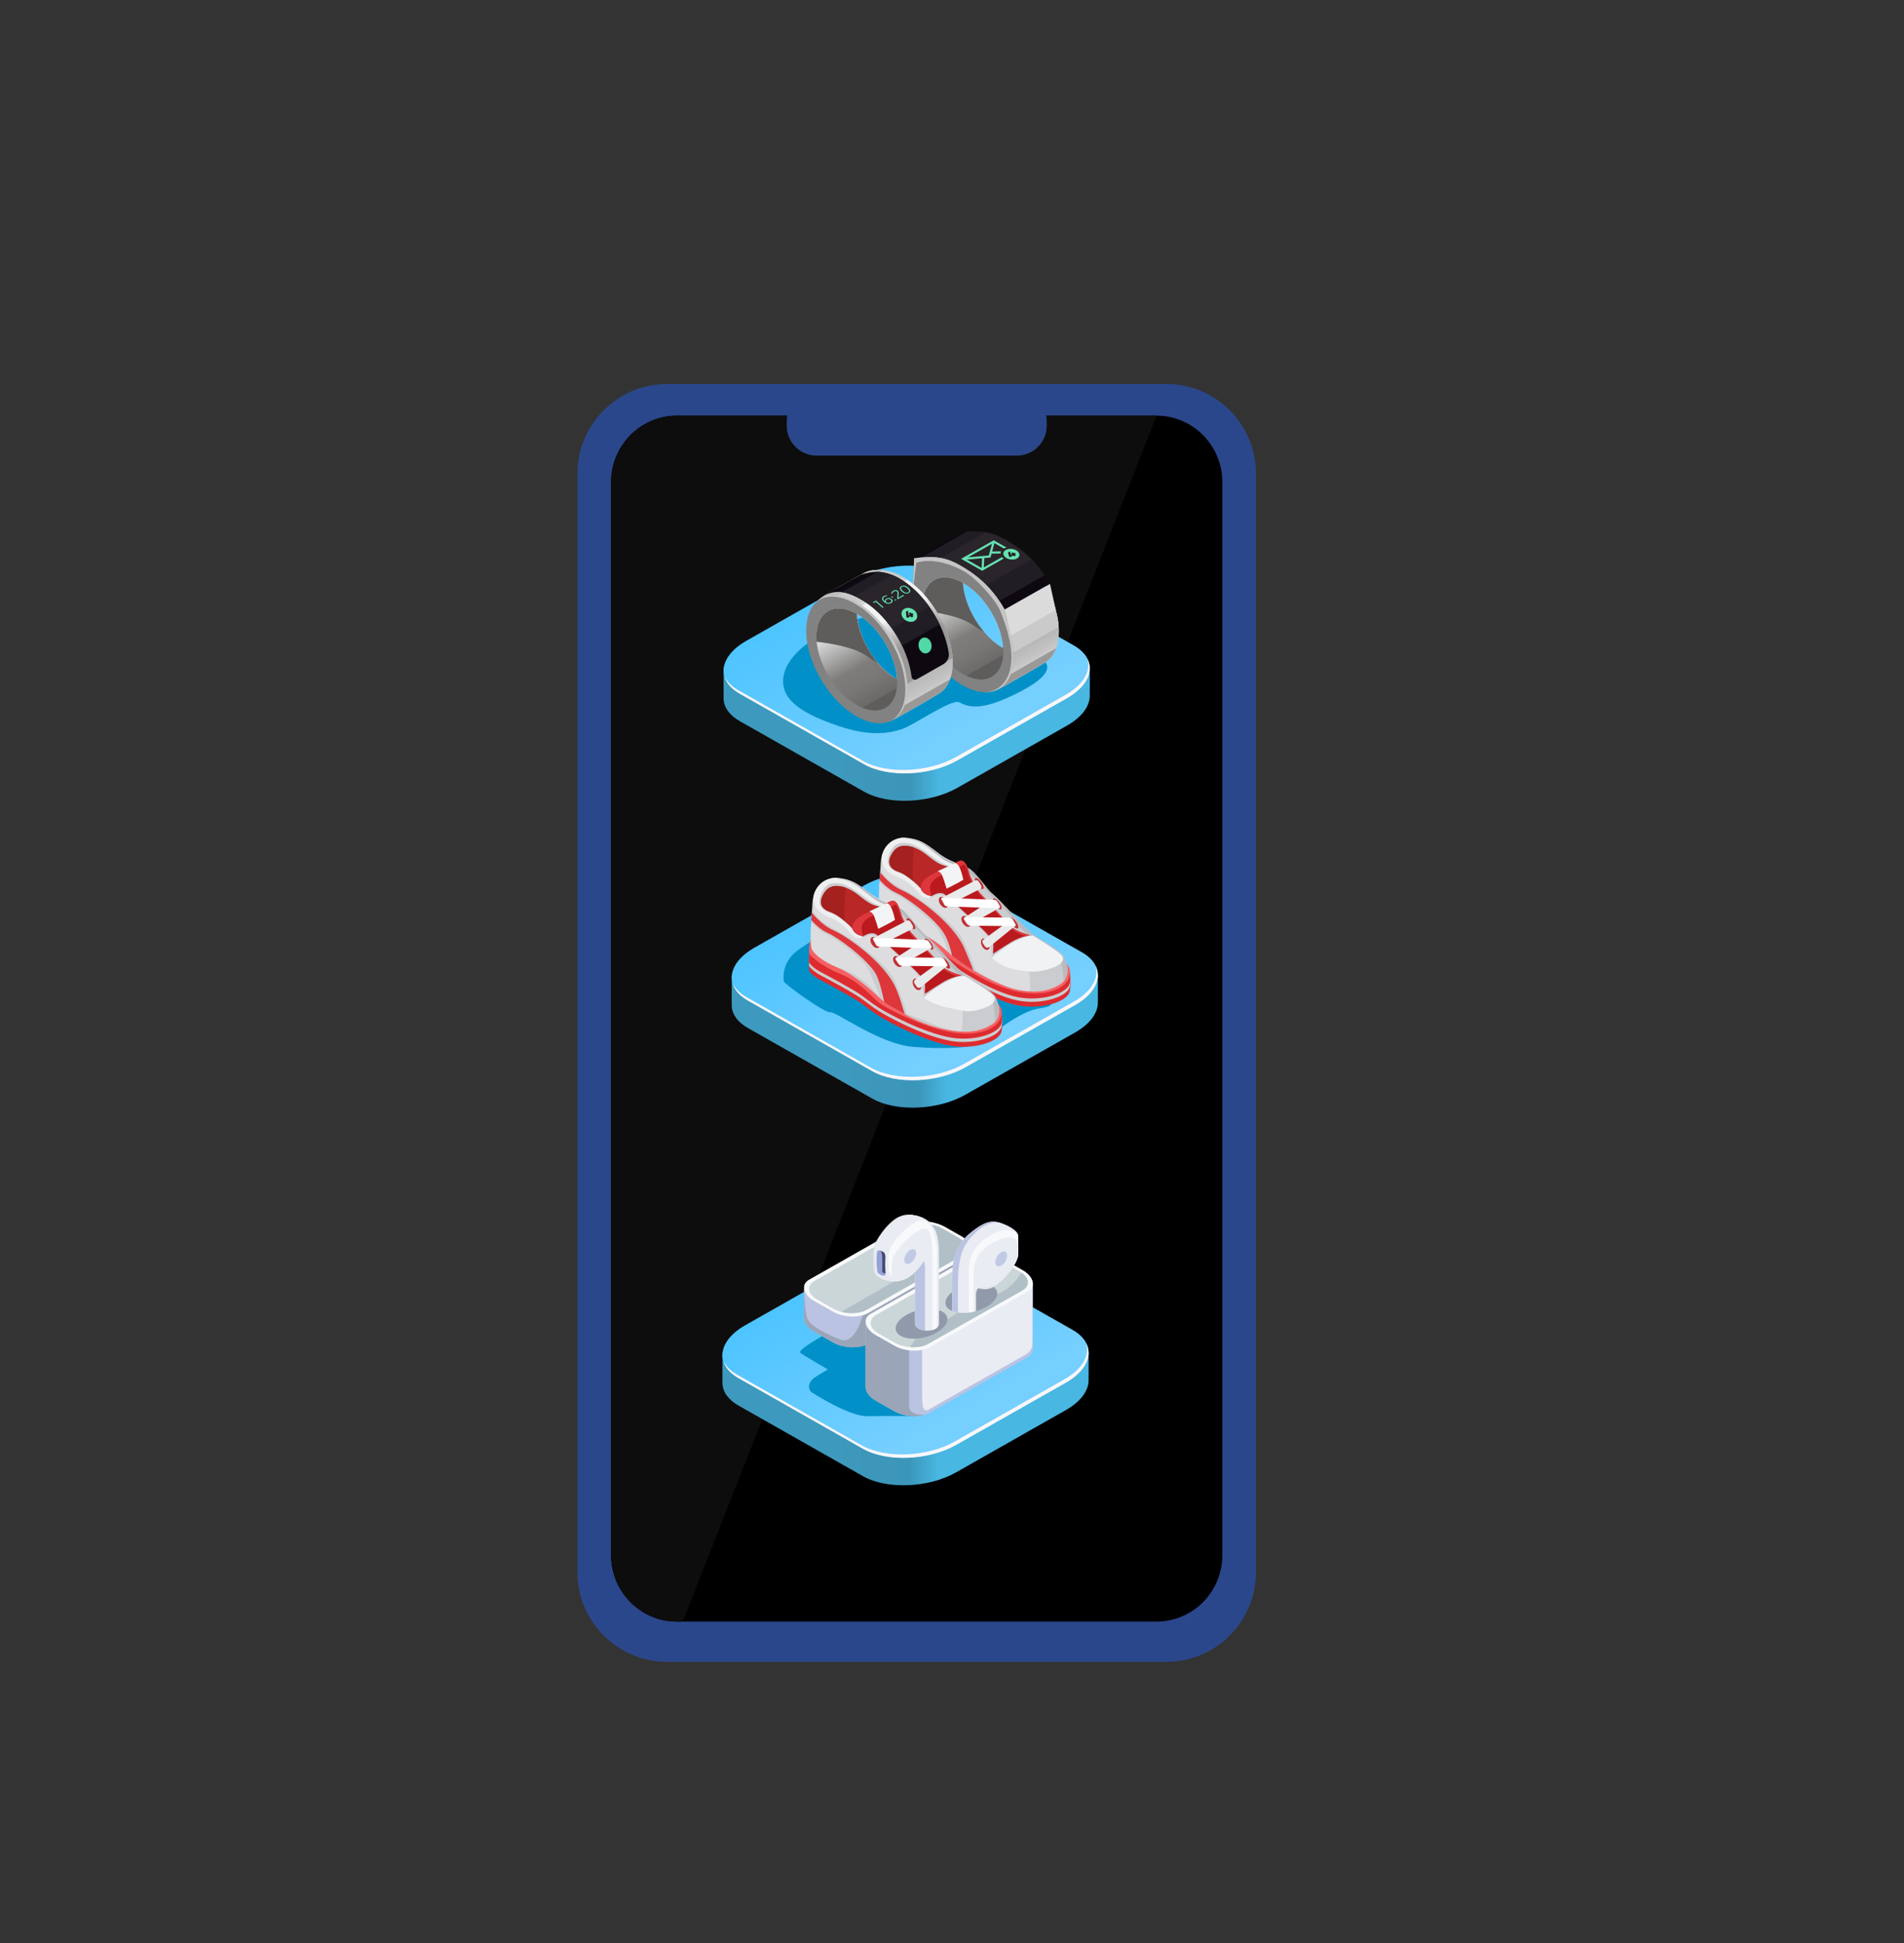<svg width="1642" height="1675" viewBox="0 0 1642 1675" fill="none" xmlns="http://www.w3.org/2000/svg">
<rect x="0" y="0" width="1642" height="1675" fill="#333333" stroke="none"/>
<path d="M1006.05 1432.47H575.076C532.684 1432.47 498 1397.78 498 1355.39V408.077C498 365.685 532.685 331 575.076 331H1006.05C1048.45 331 1083.13 365.685 1083.13 408.077V1355.39C1083.13 1397.78 1048.45 1432.47 1006.05 1432.47Z" fill="#2B478B"/>
<path d="M1054.13 415.373V1340.73C1054.13 1372.12 1028.63 1397.8 997.476 1397.8H583.651C552.498 1397.8 527.006 1372.12 527.006 1340.73V415.373C527.006 383.98 552.498 358.302 583.651 358.302H997.476C1028.63 358.301 1054.13 383.979 1054.13 415.373Z" fill="black"/>
<path d="M997.476 358.301L588.771 1397.8H583.651C552.498 1397.8 527.006 1372.12 527.006 1340.73V415.373C527.006 383.98 552.498 358.302 583.651 358.302L997.476 358.301Z" fill="#0D0D0D"/>
<path d="M877.047 392.714H704.09C690.002 392.714 678.475 381.187 678.475 367.098V363.071C678.475 348.982 690.002 337.455 704.09 337.455H877.047C891.135 337.455 902.662 348.982 902.662 363.071V367.098C902.663 381.186 891.135 392.714 877.047 392.714Z" fill="#2B478B"/>
<path d="M744.15 1272.4L636.935 1211.6C627.915 1206.49 623.338 1199.7 623.033 1192.55C623.008 1191.95 622.982 1167.71 623.017 1167.11C623.509 1158.45 630.189 1173.09 642.709 1165.99L737.238 1112.37C761.044 1098.87 797.052 1097.41 817.665 1109.1L924.88 1169.9C933.434 1174.76 938.09 1160.37 938.798 1167.11C938.9 1168.07 938.824 1189.78 938.77 1190.75C938.277 1199.4 931.626 1208.42 919.109 1215.51L824.58 1269.13C800.775 1282.63 764.766 1284.1 744.15 1272.4Z" fill="url(#paint0_linear_1556_1504)"/>
<path d="M744.149 1248.76L636.935 1187.95C616.321 1176.26 618.907 1155.84 642.709 1142.34L737.238 1088.73C761.043 1075.23 797.052 1073.76 817.665 1085.45L924.88 1146.26C945.493 1157.95 942.908 1178.37 919.105 1191.87L824.576 1245.48C800.774 1258.99 764.766 1260.45 744.149 1248.76Z" fill="url(#paint1_linear_1556_1504)"/>
<path d="M936.848 1158.06C939.919 1168.41 933.484 1180.14 917.962 1188.95L823.433 1242.56C799.631 1256.06 763.619 1257.52 743.006 1245.83L635.791 1185.02C629.906 1181.69 625.977 1177.62 623.827 1173.23C625.466 1178.75 629.763 1183.88 636.938 1187.95L744.153 1248.76C764.766 1260.45 800.774 1258.98 824.58 1245.48L919.109 1191.87C936.114 1182.23 942.225 1169.06 936.848 1158.06Z" fill="#FFF7F8"/>
<path d="M790.09 1220.72C790.09 1220.72 764.401 1220.39 748.253 1220.75C732.106 1221.11 701.052 1200.68 699.81 1200.11C698.568 1199.55 694.014 1192.48 703.952 1186.45C713.89 1180.43 713.89 1180.43 713.89 1180.43C713.89 1180.43 694.843 1169.45 690.288 1166.2C685.733 1162.94 728.793 1141.08 728.793 1141.08L796.026 1131.45L790.09 1220.72Z" fill="#0191C8"/>
<path d="M838.498 1076.56V1102.64H838.473C838.581 1105.52 836.907 1108.27 833.331 1110.29L748.521 1158.39C740.847 1162.74 727.339 1162.19 718.474 1157.17L702.098 1147.88C696.889 1144.92 693.662 1140.62 693.433 1136.69L693.408 1136.68V1111.1L693.541 1111.07L757.049 1095.95L782.544 1081.49C788.356 1078.19 798.799 1078.44 807.369 1080.95C809.135 1081.48 810.824 1082.08 812.378 1082.78L838.498 1076.56Z" fill="#BAC3E2"/>
<path d="M838.498 1076.56V1102.64H838.473C838.581 1105.52 836.907 1108.27 833.331 1110.29L748.521 1158.39C740.847 1162.74 727.339 1162.19 718.474 1157.17L702.098 1147.88C696.889 1144.92 693.662 1140.62 693.433 1136.69L693.408 1136.68V1111.1L693.541 1111.07C693.783 1119.92 694.465 1133.11 696.406 1137.07C699.404 1143.22 712.173 1149.87 724.893 1154.69C737.614 1159.51 743.941 1133.77 743.941 1133.77C743.941 1133.77 782.649 1101.44 807.366 1080.95C809.131 1081.48 810.821 1082.08 812.374 1082.78L838.498 1076.56Z" fill="#9BA5B8"/>
<path d="M748.517 1131.92L833.327 1083.82C840.994 1079.47 837.843 1070.56 828.988 1065.54L814.794 1057.49C805.939 1052.47 790.21 1050.66 782.543 1055.01L697.733 1103.11C690.066 1107.46 693.248 1116.39 702.103 1121.41L718.48 1130.7C727.332 1135.71 740.849 1136.26 748.517 1131.92Z" fill="#F8F9FB"/>
<path d="M828.401 1083.04L747.142 1129.13C741.653 1132.23 733.03 1132.72 725.49 1130.76C722.933 1130.1 720.497 1129.16 718.353 1127.95L704.75 1120.24C696.272 1115.42 695.335 1108.09 702.688 1103.92L783.947 1057.83C788.473 1055.27 795.115 1054.48 801.527 1055.37C805.545 1055.94 809.468 1057.15 812.733 1059L826.337 1066.71C834.817 1071.52 835.754 1078.87 828.401 1083.04Z" fill="#CBD6D9"/>
<path d="M828.401 1083.04L747.142 1129.13C741.654 1132.23 733.03 1132.72 725.49 1130.76C744.157 1120.07 780.562 1099.16 791.059 1092.55C803.001 1085.03 802.147 1062.59 801.531 1055.37C805.549 1055.94 809.471 1057.15 812.736 1059L826.34 1066.71C834.817 1071.52 835.754 1078.87 828.401 1083.04Z" fill="#B1BFC7"/>
<path d="M890.771 1106.41V1162.5L890.758 1162.52C890.866 1165.38 889.193 1168.14 885.604 1170.17L801.613 1217.81C800.609 1218.37 799.51 1218.86 798.319 1219.27C798.319 1219.27 798.294 1219.27 798.252 1219.28C790.42 1221.94 779.253 1220.94 771.566 1216.58L755.19 1207.3C749.981 1204.34 746.754 1200.03 746.541 1196.09H746.5V1140.49L760.586 1137.16L890.771 1106.41Z" fill="#BAC3E2"/>
<path d="M798.249 1219.28C790.417 1221.94 779.249 1220.94 771.563 1216.59L755.187 1207.3C749.978 1204.34 746.751 1200.03 746.538 1196.1H746.497V1140.49L760.583 1137.17L784.001 1157.56C784.001 1157.56 784.001 1206.08 784.001 1212.12C784.001 1220.75 797.296 1219.51 798.249 1219.28Z" fill="#9BA5B8"/>
<path d="M890.358 1157.89V1107.15L795.194 1140.01V1205.66L795.232 1205.67C795.454 1209.6 795.438 1218.58 801.197 1214.85L885.197 1167.22C890.774 1163.89 890.358 1157.89 890.358 1157.89Z" fill="#E9ECF3"/>
<path d="M801.609 1161.31L886.419 1113.21C894.086 1108.86 890.936 1099.96 882.081 1094.94L867.886 1086.89C859.031 1081.87 843.303 1080.06 835.632 1084.4L750.822 1132.51C743.155 1136.85 746.337 1145.78 755.193 1150.81L771.569 1160.1C780.421 1165.12 793.942 1165.66 801.609 1161.31Z" fill="#F8F9FB"/>
<path d="M881.49 1112.44L800.237 1158.52C796.146 1160.84 790.356 1161.69 784.566 1161.19C779.894 1160.79 775.244 1159.49 771.461 1157.35L757.848 1149.64C749.364 1144.83 748.424 1137.49 755.79 1133.32L837.042 1087.22C844.383 1083.05 857.338 1083.6 865.822 1088.39L879.435 1096.12C879.892 1096.37 880.324 1096.65 880.731 1096.92C887.991 1101.69 888.449 1108.5 881.49 1112.44Z" fill="#CBD6D9"/>
<path d="M881.49 1112.44L800.237 1158.52C796.146 1160.84 790.356 1161.69 784.566 1161.19C788.022 1157.07 790.077 1153.06 790.077 1153.06C790.077 1153.06 782.076 1149.26 808.085 1140.58C834.095 1131.9 833.206 1118.08 852.126 1116.93C871.05 1115.78 880.724 1096.92 880.724 1096.92C887.992 1101.69 888.449 1108.5 881.49 1112.44Z" fill="#B1BFC7"/>
<path d="M816.836 1135.5C818.503 1141.88 809.95 1149.55 797.728 1152.63C785.506 1155.71 774.25 1153.05 772.582 1146.67C770.915 1140.29 779.468 1132.63 791.69 1129.54C803.909 1126.46 815.168 1129.13 816.836 1135.5Z" fill="#909AAB"/>
<path d="M841.689 1130.2C841.359 1130.3 841.028 1130.4 840.698 1130.48C835.441 1131.8 830.36 1132.08 826.17 1131.45C824.29 1131.15 822.565 1130.7 821.091 1130.05C818.169 1128.83 816.165 1126.93 815.53 1124.52C814.615 1121 816.851 1117.06 821.091 1113.74C822.54 1112.59 824.242 1111.52 826.145 1110.57C828.66 1109.27 831.528 1108.2 834.654 1107.4C843.061 1105.28 851.011 1105.87 855.709 1108.52C857.817 1109.74 859.291 1111.37 859.796 1113.36C861.397 1119.55 853.371 1126.98 841.689 1130.2Z" fill="#909AAB"/>
<path d="M808.086 1071.66C808.086 1085.03 787.069 1092.09 775.2 1098.82C769.632 1101.98 781.019 1105.2 769.67 1104.47C762.727 1104.02 760.205 1102.41 758.017 1101.13C755.832 1099.86 754.187 1098.27 753.713 1096.06C753.497 1095.05 752.436 1087.03 753.624 1075.37C754.136 1070.37 765.138 1053.51 775.2 1048.92C792.088 1041.22 808.086 1058.28 808.086 1071.66Z" fill="#E4E5E9"/>
<path d="M803.944 1063.96C803.944 1071.15 801.177 1079.6 796.756 1086.94C794.571 1090.56 791.982 1093.93 789.136 1096.7C787.027 1098.77 784.795 1100.49 782.457 1101.81C771.56 1108 756.625 1102.98 755.329 1096.95C755.202 1096.32 754.745 1091.48 754.643 1086.47C754.542 1082.38 754.491 1075.07 754.618 1074.64C756.676 1067.63 765.769 1056 775.142 1050.19C786.977 1042.8 803.944 1050.56 803.944 1063.96Z" fill="#E9ECF3"/>
<path d="M763.613 1098.15C763.591 1098.66 763.375 1099.16 762.953 1099.45C762.607 1099.68 762.184 1099.75 761.501 1099.57C759.024 1098.94 757.61 1097.9 757.045 1096.97C756.693 1096.39 756.537 1095.21 756.537 1095.21C755.819 1091.33 755.657 1082.34 756.48 1078.88C756.635 1078.21 757.239 1077.76 757.938 1077.78C758.319 1077.8 758.795 1077.87 759.338 1078.07C759.472 1078.12 759.605 1078.17 759.738 1078.23C762.07 1079.26 762.146 1079.45 762.772 1080.34C763.883 1081.92 763.397 1085.33 763.397 1085.33C763.159 1093.03 763.553 1095.95 763.607 1097.54C763.623 1097.76 763.623 1097.96 763.613 1098.15Z" fill="#95A2D7"/>
<path d="M809.735 1081.75C809.735 1110.14 809.735 1141.21 809.735 1141.21C809.735 1142.33 809.175 1143.43 808.083 1144.4C807.702 1144.75 807.244 1145.05 806.736 1145.35C805.898 1145.82 804.958 1146.19 803.941 1146.47C802.01 1146.99 799.803 1147.17 797.719 1146.94C795.686 1146.74 793.758 1146.22 792.183 1145.32C790.074 1144.12 789.086 1142.55 789.159 1140.98H789.134V1091.73C789.134 1091.73 789.49 1087.71 786.44 1086.39C785.678 1086.04 784.713 1085.87 783.468 1085.97C777.881 1086.44 785.145 1047.34 785.145 1047.34C794.746 1047.34 801.553 1052.58 803.56 1055.7C806.663 1060.54 809.735 1063.09 809.735 1081.75Z" fill="#E9ECF3"/>
<path d="M808.086 1075.79V1144.4C807.705 1144.75 807.248 1145.05 806.74 1145.35C805.901 1145.82 804.961 1146.2 803.945 1146.47C803.97 1131.05 803.995 1095.85 803.945 1081.38C803.894 1062.62 800.136 1059.6 800.136 1059.6C800.136 1059.6 797.799 1056.5 801.534 1055.38C806.054 1059.4 808.086 1075.79 808.086 1075.79Z" fill="#F8F9FB"/>
<path d="M797.723 1146.94C795.69 1146.74 793.762 1146.22 792.187 1145.32C790.078 1144.12 789.09 1142.55 789.163 1140.98H789.138V1096.7C791.984 1093.93 794.572 1090.56 796.757 1086.94C797.393 1088.51 797.774 1090.66 797.723 1093.5C797.545 1106.2 797.672 1129.31 797.723 1146.94Z" fill="#BAC3E2"/>
<path d="M769.182 1088.59C769.595 1079.65 782.369 1066.74 790.735 1061.55C796.64 1057.89 800.918 1058.73 803.551 1062.17C802.169 1053.61 796.957 1048.78 787.985 1054.34C779.615 1059.52 766.844 1072.44 766.431 1081.38C766.069 1089.2 765.399 1097.06 769.039 1100.76C768.686 1097.14 768.985 1092.85 769.182 1088.59Z" fill="#F8F9FB"/>
<path d="M763.613 1097.53C761.311 1097.4 760.869 1096.34 760.869 1096.34C760.869 1096.34 760.882 1089.94 760.869 1083.89C760.863 1080.75 760.088 1079.01 759.341 1078.07C759.475 1078.12 759.608 1078.17 759.742 1078.23C762.073 1079.26 762.149 1079.45 762.775 1080.33C763.886 1081.92 763.4 1085.33 763.4 1085.33C763.165 1093.02 763.559 1095.94 763.613 1097.53Z" fill="#48466D"/>
<path d="M869.859 1077.83C868.563 1085.35 859.25 1098.79 848.369 1104.96C840.422 1109.47 832.961 1105.23 828.899 1097.92C827.568 1095.53 826.612 1092.82 826.11 1089.98C825.85 1088.52 825.716 1087.03 825.716 1085.54C825.716 1075.28 832.066 1066.41 840.371 1060.09C842.899 1058.16 845.602 1056.48 848.366 1055.06C849.843 1054.3 851.393 1053.79 852.955 1053.5C852.962 1053.5 852.968 1053.49 852.984 1053.49C853.644 1053.37 854.308 1053.28 854.969 1053.22C855.293 1053.2 855.582 1053.19 855.801 1053.17C856.462 1053.15 857.126 1053.16 857.773 1053.19C860.089 1053.34 862.287 1053.87 864.151 1054.65C866.292 1055.54 867.994 1056.75 868.973 1058.1C869.077 1058.24 869.176 1058.39 869.268 1058.54C869.662 1059.21 869.865 1059.89 869.859 1060.57C869.846 1061.69 870.078 1076.57 869.859 1077.83Z" fill="#E4E5E9"/>
<path d="M878.107 1081.21C878.107 1081.34 878.101 1081.45 878.095 1081.57C878.088 1081.94 878.066 1082.2 878.044 1082.33C877.987 1082.67 877.91 1083.03 877.806 1083.4C875.89 1091.07 866.937 1103.58 856.554 1109.46C852.669 1111.67 848.073 1111.77 843.636 1110.46C837.722 1108.69 832.107 1104.39 828.889 1099.13C827.152 1096.28 826.11 1093.14 826.11 1089.98C826.11 1078.88 836.957 1062.61 848.162 1055.8C848.169 1055.79 848.178 1055.78 848.185 1055.78C849.782 1054.81 851.38 1054.04 852.958 1053.5C852.965 1053.5 852.971 1053.49 852.987 1053.49C853.467 1053.33 854.289 1053.27 854.972 1053.23C855.296 1053.2 855.585 1053.19 855.804 1053.18C856.417 1053.14 857.078 1053.15 857.777 1053.2C859.698 1053.36 861.909 1053.89 864.154 1054.65C869.284 1056.39 874.566 1059.41 876.859 1062.29C877.625 1063.24 878.063 1064.19 878.047 1065.07V1065.27C878.047 1065.28 878.047 1065.28 878.047 1065.29C878.044 1067.15 878.199 1077.64 878.107 1081.21Z" fill="#E4E5E9"/>
<path d="M878.112 1081.2C878.112 1081.33 878.112 1081.45 878.086 1081.58C878.086 1081.83 878.061 1082.08 878.061 1082.33C878.01 1082.63 877.934 1083 877.807 1083.4C875.037 1092.68 865.512 1102.11 861.704 1105.21C860.027 1106.58 857.994 1107.78 855.71 1108.52C853.322 1109.35 850.657 1109.7 847.837 1109.35C846.592 1109.2 844.737 1109.72 844.054 1110.17C843.901 1110.25 843.749 1110.35 843.647 1110.45C841.615 1112.19 841.691 1115.91 841.691 1115.91V1130.21C841.36 1130.31 841.03 1130.41 840.7 1130.48C840.344 1130.58 839.988 1130.65 839.658 1130.7C838.26 1131.05 836.863 1131.28 835.519 1131.45C832.143 1131.88 828.967 1131.88 826.172 1131.45C824.292 1131.15 822.567 1130.7 821.093 1130.06V1104.58C821.093 1085.92 824.092 1078.71 827.214 1073.87C827.239 1073.82 827.29 1073.77 827.315 1073.72C828.815 1071.3 832.165 1065.83 840.369 1060.1C840.649 1059.9 840.928 1059.67 841.208 1059.5C841.691 1059.15 842.148 1058.8 842.631 1058.5C842.86 1058.35 843.114 1058.17 843.342 1058.02C843.596 1057.82 843.851 1057.68 844.079 1057.55C845.096 1056.95 846.188 1056.35 847.484 1055.8C847.535 1055.78 847.84 1055.68 847.84 1055.68C848.754 1055.28 849.618 1054.83 850.609 1054.48C851.041 1054.33 851.702 1054.11 852.21 1053.96C852.388 1053.91 852.566 1053.83 852.769 1053.81C853.963 1053.53 855.31 1053.41 857.416 1053.53C857.95 1053.58 858.432 1053.58 858.89 1053.61C860.287 1053.66 861.507 1053.78 863.664 1054.78C863.689 1054.78 863.714 1054.78 863.714 1054.8C863.994 1054.93 864.273 1055.08 864.578 1055.23C864.934 1055.4 865.874 1055.7 866.763 1055.95C866.763 1055.98 866.763 1055.98 866.789 1055.98C867.475 1056.18 868.11 1056.38 868.364 1056.53C868.923 1056.83 869.431 1057.1 869.914 1057.38C869.94 1057.4 869.94 1057.4 869.965 1057.4C869.965 1057.43 869.99 1057.43 869.99 1057.43C872.023 1058.57 873.268 1059.35 873.268 1059.35C873.751 1059.85 875.58 1061.22 876.038 1061.67C876.724 1062.34 877.74 1063.89 878.071 1065.26C878.071 1065.29 878.071 1065.29 878.071 1065.29C878.172 1065.79 878.223 1066.44 878.147 1067.26C877.985 1069.23 878.341 1076.51 878.112 1081.2Z" fill="#E9ECF3"/>
<path d="M839.658 1086.94V1130.7C838.261 1131.05 836.863 1131.28 835.52 1131.45V1092.63L839.658 1086.94Z" fill="#F8F9FB"/>
<path d="M878.13 1079.99C878.028 1080.56 877.244 1070.45 876.437 1069.2C873.836 1065.2 866.886 1065.88 859.47 1069.7C850.173 1074.49 838.644 1080.33 838.491 1104.08C836.586 1101.96 835.417 1099.07 835.417 1095.47C835.417 1077.01 847.229 1068.25 857.793 1062.81C866.175 1058.5 877.536 1060.47 877.485 1064.84C877.457 1065.79 878.308 1078.89 878.13 1079.99Z" fill="#F8F9FB"/>
<path d="M876.84 1062.29C875.646 1061.42 874.426 1059.57 869.983 1057.42C869.983 1057.42 869.957 1057.42 869.957 1057.4C869.932 1057.4 869.932 1057.4 869.907 1057.37C868.865 1056.88 867.823 1056.4 866.781 1055.98C866.756 1055.98 866.756 1055.98 866.756 1055.95C865.74 1055.53 864.723 1055.15 863.707 1054.8C863.707 1054.78 863.681 1054.78 863.656 1054.78C862.03 1054.23 861.668 1054.05 860.118 1053.82C857.983 1053.5 856.43 1053.91 854.502 1054.41C854.299 1054.44 854.121 1054.51 853.943 1054.56C853.511 1054.69 853.105 1054.84 852.673 1055.01C848.407 1056.81 844.034 1059.62 840.73 1063.04C832.704 1071.33 826.193 1078.31 826.193 1106.18C826.193 1107.15 826.168 1108.65 826.142 1110.57V1112.56C826.117 1117.9 826.117 1120.1 826.117 1120.85C826.117 1120.85 826.142 1124.41 826.168 1131.45C824.287 1131.15 822.563 1130.7 821.089 1130.05V1104.58C821.089 1085.92 824.087 1078.71 827.209 1073.87C827.235 1073.82 827.286 1073.77 827.311 1073.72C828.81 1071.3 832.161 1065.83 840.365 1060.1C840.645 1059.9 840.924 1059.67 841.204 1059.5C841.686 1059.15 842.144 1058.8 842.626 1058.5C842.855 1058.35 843.109 1058.17 843.338 1058.02C843.592 1057.82 843.846 1057.67 844.075 1057.55C845.472 1056.63 846.921 1055.8 848.366 1055.05C849.84 1054.3 851.39 1053.78 852.962 1053.51C852.962 1053.51 852.962 1053.48 852.987 1053.48C853.47 1053.33 854.283 1053.26 854.969 1053.23C855.299 1053.21 855.579 1053.18 855.808 1053.18C856.417 1053.13 857.078 1053.16 857.764 1053.18C860.076 1053.33 862.284 1053.86 864.139 1054.65C869.271 1056.4 874.553 1059.4 876.84 1062.29Z" fill="#BAC3E2"/>
<path d="M790.09 1080.22C790.09 1083.4 787.807 1087.27 784.986 1088.87C782.169 1090.47 779.882 1089.19 779.882 1086.01C779.882 1082.84 782.169 1078.96 784.986 1077.37C787.804 1075.77 790.09 1077.05 790.09 1080.22Z" fill="#C0CAE5"/>
<path d="M868.611 1082.25C868.611 1085.43 866.324 1089.31 863.506 1090.9C860.686 1092.5 858.402 1091.22 858.402 1088.05C858.402 1084.87 860.689 1081 863.506 1079.4C866.324 1077.8 868.611 1079.08 868.611 1082.25Z" fill="#C0CAE5"/>
<path d="M752.15 946.91L644.935 886.104C635.915 880.991 631.338 874.205 631.033 867.057C631.008 866.458 630.982 842.212 631.017 841.61C631.509 832.959 638.189 847.591 650.709 840.49L745.242 786.88C769.047 773.379 805.052 771.913 825.669 783.604L932.883 844.409C941.437 849.26 946.093 834.871 946.801 841.61C946.903 842.574 946.827 864.283 946.773 865.257C946.28 873.908 939.63 882.922 927.112 890.02L832.583 943.63C808.775 957.134 772.766 958.6 752.15 946.91Z" fill="url(#paint2_linear_1556_1504)"/>
<path d="M752.15 923.263L644.935 862.458C624.322 850.767 626.907 830.344 650.709 816.844L745.238 763.233C769.044 749.733 805.049 748.266 825.665 759.957L932.88 820.762C953.494 832.453 950.908 852.876 927.106 866.376L832.577 919.987C808.775 933.487 772.766 934.954 752.15 923.263Z" fill="url(#paint3_linear_1556_1504)"/>
<path d="M944.848 832.562C947.919 842.91 941.484 854.648 925.962 863.449L831.433 917.06C807.631 930.56 771.619 932.026 751.006 920.333L643.791 859.528C637.906 856.189 633.977 852.127 631.827 847.731C633.466 853.253 637.763 858.386 644.938 862.454L752.153 923.259C772.769 934.95 808.774 933.483 832.58 919.983L927.109 866.373C944.114 856.732 950.225 843.566 944.848 832.562Z" fill="#FFF7F8"/>
<path d="M833.175 902.328C833.175 902.328 815.868 904.765 787.08 902.328C758.291 899.891 721.098 871.864 715.908 872.495C710.718 873.128 676.292 847.922 675.99 846.078C675.688 844.237 673.957 832.029 684.769 821.776C695.581 811.524 754.441 780.468 754.441 780.468C754.441 780.468 904.477 862.916 905.776 863.562C907.075 864.205 909.178 867.606 896.016 869.303C882.854 871.003 861.462 886.372 860.024 888.847C858.582 891.324 833.175 902.328 833.175 902.328Z" fill="#0191C8"/>
<path d="M922.702 835.984C922.702 835.984 923.537 849.091 922.702 853.971C921.701 859.824 898.344 870.373 878.318 866.676C853.483 862.092 820.108 837.363 815.068 833.03C810.027 828.696 802.747 821.302 797.287 818.824C795.286 817.916 790.065 815.764 784.456 815.764C777.732 812.653 770.541 811.233 767.816 809.571C764.951 807.82 761.822 805.696 759.64 804.173C757.817 802.903 756.724 800.872 756.69 798.676C756.67 797.524 756.658 795.999 756.658 793.986C756.658 786.561 756.42 778.973 757.649 776.184C758.859 773.432 767.177 765.888 774.737 771.251C781.149 775.8 889.152 820.016 916.159 828.347C920.996 829.835 922.702 835.984 922.702 835.984Z" fill="#F76063"/>
<path d="M756.584 788.178C756.584 788.465 756.607 788.795 756.629 789.192C756.651 790.362 756.673 800.377 756.696 801.525C756.718 803.731 762.765 808.302 766.691 810.283C769.553 811.727 791.675 818.407 799.815 823.864C804.78 827.19 808.613 830.691 816.7 835.895C822.318 839.511 853.486 862.087 878.324 866.676C898.334 870.383 921.228 863.563 922.701 853.981C923.143 851.108 923.105 846.662 922.949 841.941C922.927 840.927 922.882 839.979 922.86 839.161C922.838 838.896 922.838 838.631 922.816 838.391C922.771 840.706 921.609 843.838 920.904 844.986C915.196 854.265 898.546 858.689 878.514 855.005C853.677 850.415 821.486 828.55 816.455 824.229C811.402 819.883 807.324 815.25 802.134 812.273C800.053 811.082 792.647 806.395 785.072 804.336C777.671 802.324 770.283 799.566 767.564 797.89C764.69 796.146 761.568 794.031 759.389 792.508C757.95 791.494 756.962 790.015 756.603 788.384C756.584 788.309 756.584 788.243 756.584 788.178Z" fill="#DD2B2F"/>
<path d="M756.645 784.358C756.661 787.712 756.68 793.624 756.696 794.489C756.718 796.694 762.765 801.265 766.691 803.246C769.553 804.691 791.675 811.371 799.815 816.828C804.78 820.153 808.613 823.654 816.7 828.858C822.318 832.474 853.486 855.05 878.324 859.64C898.334 863.346 921.228 856.526 922.701 846.945C922.914 845.563 923.013 843.809 923.044 841.84C923.082 844.985 923.013 847.809 922.701 849.84C921.228 859.425 898.334 866.242 878.324 862.535C853.486 857.946 822.318 835.37 816.7 831.754C808.61 826.546 804.78 823.049 799.815 819.723C791.675 814.266 769.55 807.586 766.691 806.142C762.762 804.16 756.718 799.59 756.696 797.384C756.673 796.236 756.651 786.221 756.629 785.051C756.607 784.654 756.584 784.324 756.584 784.037C756.584 784.102 756.584 784.168 756.607 784.236C756.616 784.277 756.635 784.314 756.645 784.358Z" fill="#CBCCCF"/>
<path d="M759.392 786.64C763.683 792.839 773.113 796.259 780.974 799.279C788.791 802.302 802.893 806.427 817.716 820.766C818.704 821.758 819.851 822.75 821.108 823.789C825.958 827.827 832.45 832.282 839.457 836.497C853.874 845.189 870.38 852.247 878.13 853.46C888.056 855.048 901.307 856.615 914.377 848.453C915.545 847.726 916.489 846.908 917.295 846.004C920.17 842.737 920.843 838.481 920.643 834.575C920.51 832.787 918.668 828.11 918.261 826.544C916.8 820.545 902.136 813.219 892.277 806.424C882.396 799.606 865.327 778.054 854.795 769.495C851.65 766.915 840.67 750.679 834.785 748.186C828.925 745.737 815.83 741.016 811.675 737.553C804.354 731.441 793.349 722.683 778.91 722.287H778.887C778.551 722.265 778.214 722.265 777.877 722.265C777.877 722.265 759.776 722.265 759.395 746.489C759.373 748.364 759.081 750.173 758.97 751.939C758.881 753.066 758.814 754.167 758.744 755.25C757.506 773.579 757.82 784.365 759.392 786.64Z" fill="#CBCCCF"/>
<path d="M802.623 773.071C802.623 773.071 799.079 778.269 794.025 772.572C788.972 766.875 781.873 761.483 776.445 758.725C771.017 755.967 762.693 753.792 760.634 743.131C758.576 732.467 769.467 720.761 781.534 722.106C792.657 723.348 797.662 726.402 807.429 734.108C817.291 741.89 826.064 744.255 826.064 744.255C826.064 744.255 824.053 747.269 822.649 747.269C821.245 747.269 814.556 745.914 808.099 741.409C801.642 736.904 793.736 730.171 786.717 727.875C779.698 725.575 773.196 725.99 769.451 731.413C765.71 736.835 764.821 743.546 766.364 745.936C768.349 749.01 769.966 750.579 775.956 752.51C781.943 754.441 792.132 763.839 792.132 763.839L796.261 768.687L801.219 771.246C801.219 771.246 806.368 770.559 802.623 773.071Z" fill="#EEEFF0"/>
<path d="M778.909 722.286C789.308 724.052 792.586 724.57 803.48 733.075C813.656 741.022 815.26 742.585 822.839 745.065C830.252 747.492 834.181 750.304 835.661 751.938C837.122 753.592 869.573 786.704 874.467 792.442C879.365 798.198 882.621 804.441 888.122 806.164C893.623 807.883 913.655 826.681 915.205 829.988C916.733 833.276 917.295 846.003 917.295 846.003C920.169 842.736 920.843 838.48 920.643 834.574C920.509 832.786 918.667 828.11 918.26 826.543C916.799 820.544 902.135 813.218 892.276 806.423C882.395 799.606 865.326 778.053 854.794 769.495C851.65 766.914 840.67 750.678 834.784 748.185C828.924 745.736 815.829 741.015 811.675 737.552C804.354 731.443 793.348 722.685 778.909 722.286Z" fill="#B9BABE"/>
<path d="M758.544 760.232C758.544 760.232 762.482 766.138 772.869 771.252C783.255 776.365 795.257 787.12 802.134 793.531C809.01 799.943 811.256 804.976 813.362 809.25C815.467 813.524 817.707 820.772 817.707 820.772C817.707 820.772 807.044 808.938 788.518 802.13C769.991 795.322 761.568 790.153 759.462 785.741C757.359 781.326 758.544 760.232 758.544 760.232Z" fill="#DDDDE0"/>
<path d="M806.742 772.092C806.742 772.092 809.83 769.275 815.445 773.072C821.061 776.872 833.321 789.842 839.822 795.626C846.324 801.414 850.628 804.998 852.689 809.317C854.747 813.638 855.471 822.623 855.471 825.378C855.471 825.378 861.662 830.985 871.473 833.306C880.827 835.518 884.073 835.328 886.112 835.512C888.151 835.696 888.9 849.025 888.122 854.172C884.689 854.541 874.817 852.765 865.32 848.84C852.508 843.546 841.366 836.488 841.366 836.488C841.366 836.488 834.131 815.198 827.502 805.548C820.873 795.894 799.539 777.967 784.941 769.974C770.343 761.98 767.723 759.681 765.757 757.75C763.791 755.818 760.612 752.695 760.237 750.673C759.862 748.652 760.799 741.866 760.799 741.866C760.799 741.866 760.237 750.673 774.136 756.037C787.692 761.266 791.678 770.467 796.077 773.072C800.473 775.674 806.742 772.092 806.742 772.092Z" fill="#DDDDE0"/>
<path d="M853.108 813.343C854.064 816.073 853.343 818.516 851.498 818.8C849.653 819.084 847.385 817.103 846.429 814.373C845.473 811.643 846.194 809.2 848.039 808.916C849.885 808.632 852.156 810.616 853.108 813.343Z" fill="#C03033"/>
<path d="M876.383 794.642C878.191 797.204 878.8 799.722 877.746 800.265C876.691 800.807 874.373 799.169 872.566 796.608C870.758 794.046 870.149 791.529 871.203 790.986C872.258 790.443 874.576 792.081 876.383 794.642Z" fill="#C03033"/>
<path d="M861.928 778.184C863.736 780.745 864.345 783.263 863.291 783.806C862.236 784.349 859.918 782.711 858.111 780.15C856.303 777.588 855.693 775.07 856.748 774.527C857.802 773.981 860.121 775.619 861.928 778.184Z" fill="#C03033"/>
<path d="M846.442 760.644C848.249 763.205 848.859 765.723 847.804 766.266C846.75 766.809 844.431 765.171 842.624 762.609C840.817 760.048 840.207 757.53 841.261 756.987C842.319 756.444 844.637 758.082 846.442 760.644Z" fill="#C03033"/>
<path d="M836.405 793.237C837.752 795.802 837.396 798.323 835.614 798.863C833.832 799.406 831.295 797.765 829.948 795.2C828.601 792.635 828.957 790.114 830.739 789.575C832.52 789.032 835.058 790.67 836.405 793.237Z" fill="#C03033"/>
<path d="M816.884 776.836C818.231 779.401 817.875 781.922 816.094 782.461C814.312 783.004 811.774 781.363 810.427 778.798C809.081 776.234 809.436 773.713 811.218 773.173C813 772.63 815.538 774.271 816.884 776.836Z" fill="#C03033"/>
<path d="M758.545 758.42C761.74 762.036 766.876 766.965 772.466 769.405C781.795 773.523 804.072 790.056 813.032 802.92C817.396 809.197 819.877 818.192 821.106 823.796C825.956 827.83 832.461 832.285 839.448 836.491C838.165 832.959 835.824 827.131 831.66 817.465C821.732 794.543 788.328 771.845 777.888 767.39C767.419 762.934 759.002 751.977 758.974 751.949C758.888 753.069 758.802 754.164 758.745 755.256C758.659 756.348 758.602 757.412 758.545 758.42Z" fill="#DE373B"/>
<path d="M890.777 806.427C890.777 806.427 914.995 820.941 916.396 824.676C917.797 828.41 915.3 832.238 903.825 835.514C892.349 838.79 886.518 837.599 875.986 835.72C862.068 833.24 855.471 825.381 855.471 825.381C855.471 825.381 874.331 807.837 890.777 806.427Z" fill="#F1F2F4"/>
<path d="M774.641 751.409C779.11 752.953 783.556 756.064 787.485 759.462C792.113 763.477 795.975 767.889 798.199 770.603C801.657 774.84 838.152 757.278 824.43 747.197C824.43 747.197 816.684 748.145 809.182 744.021C802.086 740.14 796.918 733.519 788.162 730.499C787.622 730.321 787.063 730.146 786.501 729.99C779.091 727.915 773.879 729.351 770.601 733.762C768.219 736.935 761.841 746.975 774.641 751.409Z" fill="#BA2727"/>
<path d="M796.112 769.124C799.053 771.795 803.367 772.5 803.367 772.5C803.367 772.5 810.665 767.336 815.068 771.242C819.492 775.17 842.106 795.641 850.056 803.715C857.107 810.907 856.837 814.414 856.637 817.106C856.412 819.777 856.571 822.07 856.571 822.07C856.571 822.07 862.993 817.571 872.559 811.79C876.984 809.119 881.586 807.643 884.619 806.891C886.776 806.339 888.123 806.164 888.123 806.164C888.123 806.164 875.859 803.032 871.661 798.486C867.462 793.94 847.855 772.896 844.914 769.586C841.973 766.275 838.581 759.549 836.897 755.642C835.236 751.718 834.337 744.679 830.767 742.408C827.197 740.136 822.144 745.649 818.393 747.106C803.862 752.732 796.226 757.056 794.565 762.438C794.565 762.438 792.631 765.991 796.112 769.124Z" fill="#BA1A1D"/>
<path d="M796.112 769.124C799.053 771.794 803.367 772.499 803.367 772.499C803.367 772.499 800.47 765.021 803.367 760.784C806.285 756.547 811.339 754.784 818.167 751.939C824.996 749.115 830.675 745.253 831.148 745.165C831.644 745.078 833.797 747.836 835.011 753.24C836.224 758.665 842.287 769.167 848.328 775.211C854.369 781.276 870.854 799.191 872.448 800.623C874.02 802.058 880.039 805.74 884.619 806.888C886.776 806.336 888.123 806.161 888.123 806.161C888.123 806.161 875.859 803.028 871.661 798.483C867.462 793.937 847.855 772.893 844.914 769.582C841.973 766.272 838.581 759.545 836.897 755.639C835.236 751.714 834.337 744.675 830.767 742.404C827.197 740.133 822.144 745.646 818.393 747.103C803.862 752.728 796.226 757.052 794.565 762.434C794.565 762.434 792.631 765.991 796.112 769.124Z" fill="#DE373B"/>
<path d="M861.963 782.608L835.902 797.3L831.386 791.138L853.279 776.999L861.963 782.608Z" fill="#E9EAEB"/>
<path d="M845.305 766.265L815.82 781.219L812.101 774.022L840.944 758.996C842.056 758.416 843.434 758.809 844.057 759.882L846.147 763.476C846.725 764.468 846.343 765.738 845.305 766.265Z" fill="#E9EAEB"/>
<path d="M875.784 797.909L852.925 816.454C851.778 817.268 850.168 816.969 849.403 815.799L847.576 813.003C846.896 811.965 847.154 810.582 848.167 809.846L872.465 792.196L875.784 797.909Z" fill="#E9EAEB"/>
<path d="M874.955 798.324L837.085 797.915C835.681 797.9 834.382 797.195 833.623 796.034L831.365 792.58C830.793 791.707 831.441 790.558 832.496 790.571L870.683 790.98C871.785 790.992 872.798 791.576 873.344 792.515L875.85 796.823C876.241 797.497 875.742 798.333 874.955 798.324Z" fill="white"/>
<path d="M861.099 782.903L816.725 781.277C815.772 781.243 814.905 780.719 814.448 779.895L811.84 775.224C811.478 774.575 811.977 773.789 812.726 773.817L857.25 775.574C858.434 775.62 859.511 776.263 860.102 777.277L862.271 781.009C862.773 781.873 862.109 782.943 861.099 782.903Z" fill="white"/>
<path d="M823.538 744.042C823.538 744.042 827.499 742.619 830.764 758.347V758.35C826.666 760.937 816.328 766.035 816.344 766.013L816.347 766.01C816.328 765.96 813.469 756.332 812.329 754.204C810.763 751.29 808.616 750.969 808.616 750.969L823.538 744.042Z" fill="#F3F4F5"/>
<path d="M774.641 751.409C779.11 752.953 783.557 756.064 787.486 759.462C786.364 751.365 788.159 730.496 788.159 730.496C787.619 730.318 787.06 730.143 786.498 729.987C779.088 727.913 773.876 729.348 770.598 733.759C768.219 736.935 761.841 746.976 774.641 751.409Z" fill="#A5211F"/>
<path d="M863.775 870.611C863.775 870.611 864.61 883.718 863.775 888.598C862.774 894.451 839.417 904.999 819.391 901.302C794.557 896.719 761.591 877.356 756.55 873.026C751.51 868.692 744.23 861.298 738.77 858.821C736.769 857.913 731.138 850.39 725.529 850.39C718.805 847.28 711.614 845.86 708.889 844.197C706.024 842.447 702.899 840.322 700.713 838.8C698.89 837.527 697.798 835.499 697.763 833.302C697.744 832.151 697.731 830.625 697.731 828.613C697.731 821.187 697.493 813.6 698.719 810.807C699.929 808.055 708.247 800.511 715.807 805.874C722.219 810.423 830.219 854.64 857.229 862.97C862.069 864.465 863.775 870.611 863.775 870.611Z" fill="#F76063"/>
<path d="M697.655 820.679C697.655 820.966 697.677 821.297 697.699 821.693C697.722 822.863 697.744 835.006 697.766 836.154C697.788 838.36 703.836 842.93 707.761 844.912C710.623 846.356 733.155 858.406 741.295 863.859C746.26 867.185 750.093 870.686 758.18 875.89C763.799 879.506 794.557 896.713 819.394 901.302C839.404 905.009 862.298 898.188 863.772 888.607C864.213 885.733 864.175 881.287 864.019 876.567C863.997 875.553 863.953 874.604 863.93 873.787C863.908 873.522 863.908 873.257 863.886 873.016C863.842 875.331 862.679 878.461 861.971 879.612C856.263 888.891 839.614 893.315 819.582 889.63C794.744 885.041 762.963 868.545 757.932 864.221C752.879 859.875 749.43 855.966 744.83 852.169C741.927 849.773 735.096 843.52 723.976 839.186C716.839 836.407 711.35 832.831 708.632 831.156C705.757 829.412 702.635 826.526 700.456 825.003C699.021 823.989 698.03 822.51 697.671 820.878C697.655 820.81 697.655 820.744 697.655 820.679Z" fill="#DD2B2F"/>
<path d="M697.718 816.858C697.734 820.212 697.753 828.252 697.769 829.119C697.792 831.325 703.839 835.896 707.765 837.877C710.627 839.322 733.158 851.371 741.299 856.825C746.263 860.151 750.097 863.651 758.183 868.855C763.802 872.471 794.56 889.678 819.398 894.268C839.407 897.974 862.301 891.154 863.775 881.572C863.988 880.19 864.086 878.437 864.118 876.468C864.156 879.613 864.086 882.437 863.775 884.468C862.301 894.052 839.407 900.869 819.398 897.163C794.56 892.573 763.802 875.367 758.183 871.751C750.094 866.543 746.263 863.046 741.299 859.72C733.158 854.263 710.623 842.214 707.765 840.772C703.839 838.791 697.792 834.22 697.769 832.015C697.747 830.867 697.725 818.724 697.703 817.554C697.68 817.157 697.658 816.827 697.658 816.54C697.658 816.605 697.658 816.671 697.68 816.739C697.687 816.78 697.709 816.817 697.718 816.858Z" fill="#CBCCCF"/>
<path d="M700.465 819.138C704.756 825.338 714.186 830.885 722.047 833.908C729.864 836.931 744.376 846.422 759.199 860.762C760.187 861.754 761.334 862.746 762.591 863.785C767.441 867.822 773.231 869.9 780.241 874.115C794.658 882.808 811.457 886.876 819.203 888.09C829.129 889.678 842.38 891.244 855.45 883.082C856.619 882.355 857.562 881.538 858.369 880.633C861.243 877.366 861.916 873.111 861.716 869.204C861.58 867.417 859.741 862.74 859.334 861.174C857.873 855.174 843.209 847.848 833.35 841.053C823.469 834.236 806.4 812.683 795.868 804.125C792.724 801.545 781.74 785.308 775.858 782.815C769.998 780.366 756.903 775.646 752.748 772.182C745.427 766.07 734.422 757.313 719.983 756.916H719.961C719.624 756.894 719.287 756.895 718.951 756.895C718.951 756.895 700.85 756.895 700.469 781.118C700.446 782.993 700.154 784.803 700.043 786.566C699.954 787.692 699.887 788.793 699.817 789.876C698.579 808.206 698.893 816.867 700.465 819.138Z" fill="#CBCCCF"/>
<path d="M743.697 807.7C743.697 807.7 740.152 812.898 735.099 807.201C730.045 801.504 722.944 796.113 717.519 793.355C712.091 790.596 703.766 788.422 701.708 777.761C699.649 767.097 710.541 755.391 722.607 756.735C733.73 757.977 738.735 761.032 748.502 768.738C758.364 776.519 767.137 778.884 767.137 778.884C767.137 778.884 765.126 781.898 763.722 781.898C762.318 781.898 755.629 780.544 749.172 776.039C742.715 771.533 734.81 764.8 727.79 762.504C720.771 760.205 714.269 760.62 710.525 766.042C706.783 771.465 705.894 778.176 707.438 780.566C709.423 783.639 711.039 785.208 717.03 787.14C723.017 789.071 733.206 798.468 733.206 798.468L737.335 803.317L742.293 805.875C742.293 805.875 747.441 805.186 743.697 807.7Z" fill="#EEEFF0"/>
<path d="M719.979 756.916C730.378 758.681 733.656 759.199 744.547 767.704C754.724 775.651 756.328 777.211 763.906 779.695C771.319 782.122 775.248 784.933 776.728 786.565C778.189 788.218 810.64 821.334 815.535 827.068C820.429 832.825 823.688 839.068 829.189 840.79C834.69 842.509 854.725 861.307 856.272 864.614C857.8 867.903 858.362 880.629 858.362 880.629C861.236 877.362 861.91 873.107 861.71 869.2C861.573 867.413 859.734 862.736 859.328 861.17C857.867 855.17 843.202 847.844 833.343 841.049C823.462 834.232 806.394 812.679 795.861 804.121C792.717 801.541 781.734 785.304 775.851 782.811C769.991 780.362 756.896 775.642 752.742 772.178C745.427 766.07 734.422 757.312 719.979 756.916Z" fill="#B9BABE"/>
<path d="M699.618 794.861C699.618 794.861 703.556 800.767 713.942 805.881C724.328 810.995 736.331 821.749 743.207 828.161C750.084 834.572 752.742 844.971 754.845 849.246C756.951 853.52 759.19 860.768 759.19 860.768C759.19 860.768 748.118 843.564 729.591 836.76C711.064 829.952 702.641 822.654 700.535 818.242C698.43 813.828 699.618 794.861 699.618 794.861Z" fill="#DDDDE0"/>
<path d="M747.816 806.717C747.816 806.717 750.903 803.899 756.518 807.696C762.134 811.493 774.394 824.466 780.895 830.251C787.397 836.035 791.701 839.623 793.762 843.941C795.82 848.262 796.544 857.248 796.544 860.003C796.544 860.003 804.745 864.168 814.556 866.489C823.91 868.701 827.156 868.511 829.195 868.695C831.235 868.879 829.974 883.649 829.195 888.797C825.762 889.165 815.89 887.39 806.394 883.465C793.578 878.171 782.15 874.102 782.15 874.102C782.15 874.102 775.207 849.822 768.575 840.172C761.946 830.519 740.612 812.592 726.014 804.598C711.417 796.605 708.796 794.305 706.83 792.374C704.864 790.443 701.685 787.32 701.31 785.295C700.935 783.273 701.872 776.487 701.872 776.487C701.872 776.487 701.31 785.295 715.209 790.658C728.765 795.887 732.751 805.088 737.15 807.693C741.549 810.299 747.816 806.717 747.816 806.717Z" fill="#DDDDE0"/>
<path d="M794.182 847.972C795.138 850.702 794.417 853.145 792.571 853.429C790.726 853.713 788.458 851.732 787.502 849.002C786.546 846.272 787.267 843.829 789.113 843.545C790.958 843.261 793.226 845.242 794.182 847.972Z" fill="#C03033"/>
<path d="M817.454 829.272C819.261 831.833 819.871 834.351 818.817 834.894C817.762 835.437 815.444 833.799 813.636 831.237C811.829 828.676 811.219 826.158 812.274 825.615C813.328 825.072 815.65 826.71 817.454 829.272Z" fill="#C03033"/>
<path d="M803.001 812.811C804.809 815.372 805.419 817.89 804.364 818.433C803.31 818.976 800.991 817.338 799.184 814.776C797.377 812.215 796.767 809.697 797.821 809.154C798.873 808.611 801.194 810.249 803.001 812.811Z" fill="#C03033"/>
<path d="M787.515 795.273C789.322 797.835 789.932 800.353 788.877 800.895C787.823 801.438 785.504 799.8 783.697 797.239C781.89 794.677 781.28 792.159 782.334 791.617C783.389 791.074 785.707 792.712 787.515 795.273Z" fill="#C03033"/>
<path d="M777.475 827.864C778.822 830.428 778.466 832.949 776.684 833.489C774.903 834.032 772.365 832.391 771.018 829.826C769.671 827.262 770.027 824.741 771.809 824.201C773.594 823.658 776.132 825.299 777.475 827.864Z" fill="#C03033"/>
<path d="M757.958 811.466C759.304 814.031 758.949 816.551 757.167 817.091C755.385 817.634 752.847 815.993 751.501 813.428C750.154 810.864 750.51 808.343 752.291 807.803C754.073 807.26 756.611 808.901 757.958 811.466Z" fill="#C03033"/>
<path d="M699.618 793.049C702.813 796.665 707.949 801.595 713.539 804.035C722.868 808.153 745.145 824.686 754.102 837.549C758.466 843.827 761.36 858.188 762.586 863.795C767.436 867.829 773.239 869.907 780.229 874.109C778.946 870.578 776.897 861.76 772.73 852.092C762.802 829.169 729.398 806.471 718.958 802.016C708.489 797.561 700.072 786.603 700.044 786.575C699.958 787.695 699.872 788.79 699.815 789.882C699.729 790.978 699.672 792.041 699.618 793.049Z" fill="#DE373B"/>
<path d="M831.852 841.053C831.852 841.053 856.07 855.567 857.471 859.302C858.871 863.037 856.375 866.865 844.899 870.141C833.424 873.417 829.603 870.783 819.071 868.905C805.153 866.425 796.545 860.007 796.545 860.007C796.545 860.007 815.405 842.467 831.852 841.053Z" fill="#F1F2F4"/>
<path d="M715.714 786.035C720.183 787.58 724.63 790.69 728.559 794.088C733.186 798.103 737.048 802.515 739.272 805.229C742.731 809.466 779.225 791.904 765.504 781.823C765.504 781.823 757.754 782.772 750.255 778.647C743.159 774.766 737.992 768.145 729.235 765.125C728.695 764.947 728.136 764.773 727.574 764.617C720.164 762.542 714.952 763.977 711.674 768.389C709.292 771.565 702.914 781.602 715.714 786.035Z" fill="#BA2727"/>
<path d="M737.186 803.75C740.127 806.421 744.44 807.126 744.44 807.126C744.44 807.126 751.739 801.962 756.141 805.868C760.566 809.796 783.18 830.267 791.13 838.341C798.181 845.533 797.911 849.04 797.711 851.732C797.485 854.403 797.644 856.696 797.644 856.696C797.644 856.696 804.066 852.197 813.633 846.416C818.058 843.745 822.66 842.269 825.693 841.517C827.85 840.965 829.196 840.79 829.196 840.79C829.196 840.79 816.933 837.658 812.734 833.112C808.535 828.566 788.929 807.522 785.988 804.212C783.047 800.901 779.654 794.175 777.971 790.268C776.31 786.344 775.411 779.305 771.841 777.033C768.271 774.762 763.218 780.275 759.467 781.732C744.936 787.358 737.3 791.682 735.639 797.064C735.639 797.064 733.705 800.617 737.186 803.75Z" fill="#BA1A1D"/>
<path d="M737.186 803.75C740.127 806.421 744.44 807.126 744.44 807.126C744.44 807.126 741.544 799.647 744.44 795.41C747.359 791.173 752.412 789.41 759.241 786.565C766.07 783.741 771.749 779.882 772.222 779.792C772.718 779.704 774.871 782.462 776.084 787.866C777.298 793.292 783.361 803.794 789.402 809.837C795.443 815.902 811.927 833.817 813.522 835.252C815.094 836.688 821.113 840.369 825.693 841.517C827.85 840.965 829.196 840.79 829.196 840.79C829.196 840.79 816.933 837.658 812.734 833.112C808.535 828.566 788.929 807.522 785.988 804.212C783.047 800.901 779.654 794.175 777.971 790.268C776.31 786.344 775.411 779.305 771.841 777.033C768.271 774.762 763.218 780.275 759.467 781.732C744.936 787.358 737.3 791.682 735.639 797.064C735.639 797.064 733.705 800.617 737.186 803.75Z" fill="#DE373B"/>
<path d="M803.038 817.238L776.974 831.93L772.461 825.765L794.354 811.625L803.038 817.238Z" fill="#E9EAEB"/>
<path d="M786.378 800.892L756.894 815.846L753.174 808.648L782.017 793.622C783.129 793.042 784.507 793.435 785.13 794.508L787.22 798.103C787.798 799.098 787.413 800.368 786.378 800.892Z" fill="#E9EAEB"/>
<path d="M816.857 832.539L793.998 851.081C792.852 851.895 791.241 851.595 790.476 850.425L788.649 847.63C787.97 846.591 788.227 845.209 789.24 844.472L813.538 826.823L816.857 832.539Z" fill="#E9EAEB"/>
<path d="M816.024 832.953L778.155 832.545C776.751 832.529 775.452 831.824 774.693 830.663L772.435 827.21C771.863 826.336 772.511 825.188 773.565 825.2L811.752 825.609C812.855 825.621 813.868 826.205 814.414 827.147L816.92 831.456C817.314 832.127 816.815 832.963 816.024 832.953Z" fill="white"/>
<path d="M802.17 817.529L757.796 815.903C756.843 815.869 755.976 815.345 755.518 814.521L752.911 809.85C752.549 809.201 753.044 808.415 753.797 808.443L798.32 810.2C799.505 810.246 800.585 810.889 801.173 811.903L803.342 815.635C803.847 816.499 803.183 817.569 802.17 817.529Z" fill="white"/>
<path d="M764.611 778.672C764.611 778.672 768.572 777.249 771.837 792.977V792.98C767.74 795.566 757.401 800.664 757.417 800.642L757.42 800.639C757.401 800.589 754.543 790.961 753.399 788.836C751.834 785.922 749.687 785.601 749.687 785.601L764.611 778.672Z" fill="#F3F4F5"/>
<path d="M715.714 786.036C720.183 787.58 724.63 790.691 728.559 794.088C727.435 785.992 729.232 765.122 729.232 765.122C728.692 764.944 728.133 764.77 727.571 764.614C720.161 762.539 714.949 763.974 711.671 768.386C709.292 771.565 702.914 781.602 715.714 786.036Z" fill="#A5211F"/>
<path d="M745.15 682.395L637.935 621.59C628.915 616.476 624.338 609.69 624.033 602.542C624.008 601.943 623.982 577.698 624.017 577.096C624.509 568.444 631.189 583.077 643.709 575.975L738.238 522.365C762.044 508.865 798.052 507.398 818.665 519.089L925.88 579.894C934.434 584.746 939.09 570.356 939.798 577.096C939.9 578.06 939.824 599.768 939.77 600.742C939.274 609.394 932.626 618.407 920.109 625.505L825.58 679.116C801.771 692.622 765.763 694.089 745.15 682.395Z" fill="url(#paint4_linear_1556_1504)"/>
<path d="M745.15 658.751L637.936 597.946C617.322 586.255 619.904 565.832 643.71 552.331L738.239 498.721C762.044 485.221 798.053 483.754 818.666 495.445L925.881 556.25C946.497 567.941 943.909 588.364 920.106 601.864L825.577 655.475C801.772 668.975 765.764 670.441 745.15 658.751Z" fill="url(#paint5_linear_1556_1504)"/>
<path d="M937.844 568.047C940.916 578.396 934.481 590.133 918.959 598.935L824.43 652.545C800.627 666.045 764.616 667.512 744.003 655.818L636.788 595.013C630.902 591.675 626.974 587.612 624.823 583.216C626.462 588.739 630.759 593.871 637.934 597.939L745.149 658.745C765.766 670.435 801.771 668.969 825.576 655.469L920.105 601.858C937.114 592.217 943.225 579.051 937.844 568.047Z" fill="#FFF7F8"/>
<path d="M896.18 567.101C896.18 567.101 919.166 575.219 881.528 595.29C843.891 615.361 833.711 608.334 827.073 605.327C820.435 602.319 787.475 625.36 778.064 628.402C768.653 631.444 752.277 635.765 723.066 625.781C693.855 615.794 672.171 603.973 675.709 582.932C679.251 561.887 706.798 548.053 706.798 548.053C706.798 548.053 763.937 521.484 779.735 521.683C795.533 521.883 833.473 549.386 833.473 549.386L896.18 567.101Z" fill="#0191C8"/>
<path d="M825.822 494.701C825.822 496.52 825.905 498.355 826.092 500.214C828.296 524.45 844.549 551.931 864.981 565.856C866.458 566.857 867.954 567.796 869.469 568.651C879.258 574.205 851.575 596.971 858.495 595.193C858.537 595.193 858.578 595.171 858.619 595.152C858.807 595.112 859.14 594.968 859.575 594.765C860.033 594.562 860.49 594.338 860.947 594.07C870.155 589.374 901.621 571.181 903.68 569.428C909.581 564.386 913.116 555.769 913.116 544.212C913.116 517.037 893.579 483.922 869.469 470.263C857.832 463.648 845.048 462.98 837.231 466.921C836.307 467.386 799.558 486.764 797.033 490.967C797.033 490.967 797.033 490.967 797.011 490.989C794.124 495.924 825.822 486.839 825.822 494.701ZM830.434 502.398C848.932 512.913 864.044 537.76 865.165 558.932C846.648 548.396 831.558 523.549 830.434 502.398Z" fill="#D8D0BE"/>
<path d="M797.033 490.964C798.799 489.598 800.775 488.556 802.915 487.841C810.418 485.227 819.981 486.534 830.373 492.434C853.61 505.622 872.607 536.841 873.938 563.404C874.001 564.406 874.02 565.404 874.02 566.387C874.02 580.149 869.012 589.743 860.947 594.07C870.155 589.375 901.621 571.182 903.679 569.429C909.581 564.387 913.116 555.77 913.116 544.213C913.116 543.233 913.094 542.232 913.033 541.234C911.683 514.651 892.706 483.433 869.469 470.263C860.468 465.137 850.784 463.587 843.24 464.975C841.036 465.362 839 466.017 837.234 466.916C836.589 467.243 835.052 468.058 832.889 469.203C828.068 471.777 821.242 476.085 814.115 480.21C812.638 481.087 810.643 481.892 809.322 482.731C803.846 486.216 805.279 484.915 803.408 486.16C803.366 486.182 803.344 486.2 803.303 486.222C800.537 488.038 797.532 490.128 797.033 490.964Z" fill="url(#paint6_linear_1556_1504)"/>
<path d="M852.013 464.657L813.349 486.674C813 486.649 812.625 486.624 812.276 486.602C808.931 486.406 805.762 486.849 802.916 487.854C800.769 488.565 798.796 489.595 797.024 490.967C797.523 490.134 800.543 488.05 803.313 486.234C803.338 486.209 803.364 486.184 803.411 486.159C805.282 484.933 803.837 486.234 809.303 482.727C810.65 481.894 812.647 481.108 814.121 480.225C821.236 476.107 828.074 471.767 832.892 469.193C835.039 468.064 836.586 467.231 837.234 466.912C838.981 466.004 841.027 465.368 843.224 464.975C845.67 464.532 848.341 464.385 851.136 464.582C851.438 464.607 851.711 464.632 852.013 464.657Z" fill="#BEBEBE"/>
<path d="M891.277 489.223L852.239 511.437C847.071 505.135 841.23 499.594 834.989 495.354L874.027 473.14C880.268 477.383 886.109 482.924 891.277 489.223Z" fill="#F3F3F3"/>
<path d="M912.991 540.397L873.877 562.636C873.302 553.245 870.532 543.268 866.14 533.752L905.229 511.612C909.621 521.075 912.391 531.006 912.991 540.397Z" fill="#CACACA"/>
<path d="M910.794 558.787C909.146 563.249 906.725 566.805 903.679 569.429C901.609 571.195 870.155 589.388 860.947 594.071C865.715 591.522 869.434 587.107 871.632 581.076L910.794 558.787Z" fill="#9A9997"/>
<path d="M788.356 481.273C790.519 480.946 792.596 480.702 794.613 480.518C800.473 479.988 805.815 480.05 810.97 480.968C816.414 481.947 821.652 483.847 827.14 486.93C834.56 491.136 842.646 496.383 850.46 504.264C854.347 508.164 858.149 512.716 861.767 518.086C863.326 520.392 864.844 522.822 866.318 525.437C866.34 525.458 866.34 525.477 866.359 525.499L905.496 503.347C905.496 503.325 905.496 503.325 905.496 503.325C904 500.692 902.482 498.221 900.904 495.893C897.286 490.502 893.484 485.972 889.619 482.072C881.783 474.191 873.696 468.943 866.277 464.759C860.788 461.677 855.551 459.777 850.107 458.797C844.952 457.88 839.632 457.795 833.772 458.348C831.777 458.51 829.719 458.756 827.578 459.081C827.537 459.081 827.496 459.121 827.496 459.184L788.356 481.273Z" fill="#0E0911"/>
<path d="M794.612 480.515C800.472 479.985 805.815 480.047 810.97 480.965C816.414 481.944 821.651 483.844 827.139 486.927C834.559 491.133 842.645 496.38 850.459 504.261C854.346 508.161 858.148 512.713 861.766 518.083L900.903 495.891C897.285 490.499 893.483 485.969 889.618 482.069C881.782 474.188 873.696 468.94 866.276 464.756C860.788 461.674 855.55 459.774 850.106 458.794C844.951 457.877 839.631 457.792 833.771 458.345L794.612 480.515Z" fill="#211D24"/>
<path d="M810.971 480.964C816.415 481.944 821.652 483.844 827.141 486.926C834.56 491.132 842.647 496.38 850.46 504.261L889.619 482.069C881.783 474.187 873.697 468.94 866.277 464.756C860.789 461.673 855.551 459.773 850.107 458.793L810.971 480.964Z" fill="#29252B"/>
<path d="M847.036 491.994L828.852 481.683L856.99 465.727L875.173 476.042L847.036 491.994ZM832.594 481.683L847.036 489.873L871.429 476.039L856.987 467.846L832.594 481.683Z" fill="#66E2B2"/>
<path d="M830.805 482.598L830.64 480.766L852.749 478.838L856.084 466.548L857.889 467.023L854.22 480.554L830.805 482.598Z" fill="#66E2B2"/>
<path d="M873.299 475.111L854.399 475.383L854.427 477.223L873.326 476.952L873.299 475.111Z" fill="#66E2B2"/>
<path d="M846.991 479.909L846.497 490.625L848.369 490.708L848.863 479.992L846.991 479.909Z" fill="#66E2B2"/>
<path d="M865.873 472.713C862.096 474.744 861.871 478.638 865.368 481.408C868.868 484.179 874.763 484.781 878.542 482.75C882.319 480.719 882.544 476.825 879.047 474.054C875.547 471.284 869.649 470.682 865.873 472.713Z" fill="#29252B"/>
<path d="M867.497 473.997C864.689 475.507 864.521 478.402 867.122 480.465C869.723 482.527 874.11 482.973 876.921 481.463C879.731 479.953 879.897 477.058 877.295 474.995C874.691 472.936 870.305 472.487 867.497 473.997Z" fill="#66E2B2"/>
<path d="M870.993 475.236L871.898 478.409L872.756 477.897L871.892 477.114L873.534 476.131L874.398 476.914L875.135 476.474L876.059 477.314L875.322 477.754L876.199 478.546L874.557 479.529L873.68 478.733L871.019 480.328L870.193 479.579L869.3 476.25L870.993 475.236Z" fill="#211D24"/>
<path d="M910.515 525.858L871.397 548.053L866.366 525.502L905.509 503.334L910.515 525.858Z" fill="#DBDBDB"/>
<path d="M786.714 516.879C786.714 544.054 806.25 577.17 830.361 590.851C841.087 596.916 850.898 598.139 858.483 595.2C858.524 595.2 858.565 595.178 858.606 595.16C858.94 595.038 859.251 594.913 859.562 594.773C860.02 594.57 860.477 594.342 860.935 594.077C868.999 589.75 874.008 580.152 874.008 566.39C874.008 565.389 873.989 564.369 873.925 563.348C873.925 563.326 873.925 563.267 873.903 563.186C873.652 558.244 872.782 553.183 871.387 548.079C871.387 548.079 871.387 548.079 871.387 548.057C871.387 548.057 871.406 548.035 871.387 548.017C871.387 547.995 871.387 547.995 871.387 547.976C871.159 546.61 868.04 531.297 866.356 525.497C866.334 525.475 866.334 525.456 866.315 525.434C854.404 504.303 839.794 494.094 827.137 486.928C814.645 479.883 803.379 479.046 788.353 481.271C788 488.909 787.749 494.625 787.543 498.911L787.479 500.322C787.438 501.364 787.397 502.321 787.355 503.161L787.292 504.325C787.209 506.243 787.146 507.672 787.104 508.714L787.041 509.735C786.958 511.775 786.958 511.775 786.958 511.775C786.796 513.41 786.714 515.104 786.714 516.879ZM830.424 502.406C837.116 506.225 843.393 511.9 848.694 518.617C853.995 525.334 858.359 533.091 861.268 540.994C863.472 546.996 864.844 553.102 865.156 558.94C854.452 552.856 844.892 541.973 838.53 529.784C833.855 520.901 830.901 511.326 830.424 502.406Z" fill="#828282"/>
<path d="M786.965 511.775L790.198 485.146C790.198 485.146 806.111 478.572 831.053 492.291C841.611 498.091 859.051 517.319 862.948 527.36C869.933 545.349 873.573 561.062 873.906 563.183C873.655 558.241 872.785 553.18 871.391 548.076C871.391 548.076 871.391 548.076 871.391 548.054C871.391 548.054 871.41 548.032 871.391 548.014C871.391 547.992 871.391 547.992 871.391 547.973C871.162 546.607 868.043 531.294 866.36 525.494C866.337 525.472 866.337 525.453 866.318 525.431C854.408 504.3 839.797 494.091 827.14 486.925C814.648 479.88 803.383 479.043 788.356 481.268C788.004 488.906 787.753 494.622 787.546 498.908L787.483 500.319C787.441 501.361 787.4 502.319 787.359 503.158L787.295 504.322C787.213 506.24 787.149 507.669 787.108 508.711L787.044 509.732C786.965 511.775 786.965 511.775 786.965 511.775Z" fill="#C5C5C5"/>
<path d="M856.751 595.199C856.792 595.199 856.834 595.177 856.875 595.159C857.208 595.037 857.52 594.912 857.831 594.772C858.288 594.569 858.746 594.341 859.203 594.076C867.267 589.749 872.276 580.152 872.276 566.389C872.276 565.388 872.254 564.368 872.194 563.347C872.194 563.326 872.194 563.266 872.171 563.185C871.924 558.243 871.05 553.182 869.656 548.078C869.656 548.078 869.656 548.078 869.656 548.056C869.656 548.056 869.678 548.034 869.656 548.016C869.656 547.994 869.656 547.994 869.656 547.975C869.427 546.609 866.308 531.296 864.625 525.496C864.603 525.474 864.603 525.455 864.584 525.433C852.673 504.302 838.062 494.093 825.405 486.927C817.09 482.237 809.315 480.309 800.619 480.194C810.026 480.066 818.278 481.928 827.14 486.927C839.797 494.093 854.41 504.302 866.318 525.433C866.34 525.455 866.34 525.474 866.359 525.496C868.042 531.296 871.161 546.606 871.39 547.975C871.39 547.997 871.39 547.997 871.39 548.016C871.409 548.038 871.39 548.056 871.39 548.056C871.39 548.078 871.39 548.078 871.39 548.078C872.781 553.182 873.655 558.246 873.906 563.185C873.928 563.266 873.928 563.329 873.928 563.347C873.991 564.368 874.01 565.388 874.01 566.389C874.01 580.152 869.002 589.745 860.937 594.076C860.48 594.341 860.023 594.566 859.565 594.772C859.254 594.915 858.943 595.037 858.609 595.159C858.568 595.18 858.527 595.199 858.485 595.199C855.522 596.347 852.209 596.837 848.642 596.675C851.542 596.625 854.274 596.157 856.751 595.199Z" fill="#C5C5C5"/>
<path d="M865.228 561.407C865.228 562.487 865.202 563.542 865.104 564.571C865.079 565.011 865.028 565.454 864.98 565.869C863.109 583.179 849.928 590.242 833.479 582.517C832.456 582.052 831.43 581.513 830.385 580.923C812.462 570.749 797.712 547.159 795.765 526.467C795.616 524.922 795.54 523.403 795.54 521.88C795.54 501.8 808.87 492.824 826.091 500.231C827.489 500.842 828.937 501.554 830.385 502.365C830.411 502.39 830.436 502.39 830.436 502.415C831.186 516.661 838.297 532.573 848.509 544.663C853.451 550.547 859.142 555.501 865.183 558.933C865.228 559.763 865.228 560.599 865.228 561.407Z" fill="url(#paint7_linear_1556_1504)"/>
<path d="M865.102 564.572C865.076 565.012 865.025 565.455 864.978 565.87C863.107 583.179 849.926 590.243 833.477 582.518L865.102 564.572Z" fill="#5E5D5C"/>
<path d="M795.527 521.883C795.527 523.393 795.61 524.925 795.756 526.476C808.435 527.905 827.972 531.171 838.447 538.46C842.458 541.255 845.784 543.258 848.506 544.665C838.301 532.579 831.192 516.654 830.443 502.402C830.421 502.38 830.402 502.38 830.379 502.362C828.925 501.544 827.492 500.83 826.098 500.218C808.87 492.827 795.527 501.812 795.527 521.883Z" fill="#5E5D5C"/>
<path d="M734.323 521.448C734.323 523.267 734.406 525.102 734.593 526.961C736.797 551.197 753.05 578.678 773.482 592.603C774.959 593.604 776.455 594.543 777.97 595.398C787.759 600.952 760.075 623.718 766.996 621.94C767.038 621.94 767.079 621.918 767.12 621.899C767.308 621.859 767.641 621.715 768.076 621.512C768.534 621.31 768.991 621.085 769.448 620.817C778.656 616.121 810.122 597.928 812.181 596.175C818.085 591.133 821.617 582.516 821.617 570.959C821.617 543.784 802.08 510.669 777.97 497.01C766.329 490.395 753.548 489.728 745.732 493.668C744.808 494.133 708.059 513.511 705.534 517.714C705.534 517.714 705.534 517.714 705.512 517.736C702.625 522.675 734.323 513.589 734.323 521.448ZM738.938 529.145C757.436 539.66 772.548 564.507 773.669 585.679C755.149 575.146 740.059 550.299 738.938 529.145Z" fill="#D8D0BE"/>
<path d="M695.224 543.612C695.224 569.296 712.661 600.271 734.923 615.153C736.231 616.011 737.54 616.829 738.871 617.584C749.596 623.649 759.408 624.872 766.992 621.933C767.034 621.933 767.075 621.911 767.116 621.893C767.45 621.771 767.761 621.646 768.072 621.506C768.53 621.303 768.987 621.078 769.444 620.81C777.509 616.483 782.518 606.885 782.518 593.123C782.518 570.684 769.193 544.224 750.988 527.972C747.141 524.543 743.069 521.56 738.871 519.173C725.505 511.598 713.534 511.579 705.53 517.704C705.53 517.704 705.53 517.704 705.508 517.726C699.092 522.624 695.224 531.504 695.224 543.612ZM773.666 585.673C770.445 583.835 767.307 581.57 764.334 578.934C763.959 578.606 763.584 578.26 763.213 577.913C761.323 576.179 759.493 574.3 757.769 572.297C757.372 571.848 756.978 571.38 756.584 570.909C754.567 568.479 752.677 565.908 750.93 563.212C750.556 562.601 750.162 561.986 749.787 561.374C749.393 560.741 749.018 560.089 748.644 559.456C748.602 559.393 748.561 559.312 748.52 559.25C747.856 558.086 747.211 556.922 746.608 555.718C746.585 555.655 746.544 555.596 746.525 555.534C746.173 554.882 745.839 554.208 745.547 553.534C744.902 552.208 744.321 550.86 743.759 549.49C743.466 548.795 743.219 548.121 742.968 547.45C742.72 546.776 742.469 546.08 742.24 545.409C741.99 544.735 741.783 544.043 741.574 543.369C741.367 542.695 741.157 542.021 740.992 541.347C740.471 539.528 740.058 537.712 739.744 535.897V535.875C739.722 535.794 739.703 535.712 739.681 535.631C739.681 535.61 739.681 535.591 739.681 535.591C739.681 535.569 739.681 535.569 739.681 535.55C739.598 535.163 739.534 534.773 739.493 534.387C739.306 533.285 739.182 532.181 739.077 531.101C739.014 530.449 738.972 529.794 738.931 529.142C740.532 530.059 742.11 531.082 743.67 532.184C759.948 543.94 772.649 566.335 773.666 585.673Z" fill="#828282"/>
<path d="M737.202 530.166C737.856 530.537 738.495 530.968 739.14 531.373C741.074 551.26 754.744 573.755 771.727 584.469C771.8 585.215 771.895 585.964 771.934 586.7C753.416 576.167 738.327 551.319 737.202 530.166Z" fill="#E0E0E0"/>
<path d="M773.716 588.15C773.716 589.695 773.64 591.192 773.466 592.59C773.44 592.858 773.415 593.105 773.367 593.373C771.271 609.457 759.214 616.299 743.914 610.071C743.467 609.925 743.041 609.728 742.59 609.532H742.539C741.342 608.992 740.119 608.38 738.871 607.669C719.626 596.733 704.025 570.301 704.025 548.626C704.025 528.546 717.355 519.57 734.602 526.952C735.974 527.567 737.422 528.275 738.871 529.111C738.896 529.111 738.922 529.111 738.947 529.136C738.972 529.797 739.023 530.437 739.071 531.098C739.195 532.178 739.319 533.279 739.493 534.384C739.544 534.777 739.592 535.167 739.693 535.56C739.693 535.56 739.693 535.56 739.693 535.585C739.693 535.585 739.693 535.61 739.693 535.635C739.693 535.707 739.719 535.806 739.744 535.881V535.906C740.068 537.722 740.468 539.535 740.992 541.351C741.167 542.037 741.367 542.698 741.567 543.385C741.793 544.046 741.993 544.733 742.241 545.419C742.466 546.081 742.714 546.792 742.965 547.453C743.216 548.14 743.489 548.826 743.762 549.488C744.311 550.86 744.912 552.208 745.534 553.534C745.858 554.221 746.182 554.857 746.506 555.543C746.532 555.593 746.582 555.665 746.605 555.715C747.205 556.916 747.853 558.092 748.501 559.247C748.552 559.322 748.603 559.393 748.625 559.468C749 560.105 749.374 560.744 749.775 561.381C750.149 561.992 750.549 562.607 750.921 563.219C752.668 565.914 754.564 568.488 756.562 570.916C756.962 571.38 757.359 571.848 757.759 572.313C759.481 574.301 761.304 576.188 763.2 577.904C763.575 578.273 763.95 578.616 764.325 578.934C767.294 581.583 770.439 583.839 773.659 585.676C773.716 586.506 773.716 587.317 773.716 588.15Z" fill="url(#paint8_linear_1556_1504)"/>
<path d="M773.367 593.374C771.271 609.457 759.214 616.299 743.915 610.072L773.367 593.374Z" fill="#5E5D5C"/>
<path d="M704.019 548.615C704.019 550.125 704.101 551.657 704.247 553.208C716.926 554.636 736.463 557.903 746.938 565.191C750.95 567.987 754.275 569.99 756.997 571.397C746.792 559.31 739.684 543.386 738.934 529.134C738.912 529.112 738.893 529.112 738.871 529.093C737.416 528.276 735.98 527.561 734.589 526.95C717.362 519.562 704.019 528.544 704.019 548.615Z" fill="#5E5D5C"/>
<path d="M821.62 570.96C821.62 576.526 820.797 581.405 819.298 585.524C817.65 589.985 815.229 593.542 812.183 596.166C810.112 597.932 778.659 616.125 769.451 620.808C774.219 618.259 777.938 613.844 780.136 607.813C781.708 603.67 782.531 598.74 782.531 593.124C782.531 592.144 782.505 591.137 782.432 590.132C782.432 589.886 782.407 589.617 782.381 589.371C781.806 579.98 779.037 570.002 774.644 560.486C774.393 559.946 774.146 559.406 773.895 558.867C771.347 553.594 768.352 548.496 764.935 543.713C763.588 541.8 762.187 539.963 760.742 538.172C755.575 531.87 749.734 526.328 743.492 522.088C741.971 521.034 740.421 520.054 738.874 519.171C736.829 517.995 734.831 517.037 732.833 516.229C729.012 514.635 725.318 513.702 721.85 513.409C721.501 513.384 721.126 513.359 720.776 513.337C717.432 513.14 714.262 513.583 711.416 514.588C709.269 515.299 707.297 516.329 705.524 517.702C706.023 516.869 709.044 514.785 711.813 512.969C711.839 512.944 711.864 512.919 711.912 512.894C713.782 511.668 712.337 512.969 717.803 509.462C719.15 508.629 721.148 507.843 722.622 506.96C729.736 502.841 736.575 498.501 741.393 495.927C743.54 494.801 745.087 493.965 745.735 493.647C747.482 492.739 749.53 492.102 751.725 491.709C754.171 491.266 756.842 491.119 759.637 491.316C759.935 491.341 760.212 491.366 760.51 491.391C764.153 491.709 768.025 492.592 771.843 494.09C773.914 494.898 775.937 495.856 777.957 497.007C779.504 497.89 781.028 498.823 782.524 499.874C788.765 504.117 794.606 509.658 799.771 515.961C801.245 517.752 802.668 519.639 804.014 521.552C807.41 526.31 810.455 531.433 812.949 536.681C813.225 537.22 813.473 537.785 813.724 538.35C818.116 547.816 820.886 557.744 821.486 567.135C821.512 567.403 821.512 567.699 821.537 567.968C821.594 568.975 821.62 569.98 821.62 570.96Z" fill="url(#paint9_linear_1556_1504)"/>
<path d="M819.295 585.534C817.646 589.995 815.226 593.552 812.18 596.176C810.109 597.942 778.659 616.134 769.448 620.818C774.215 618.269 777.934 613.854 780.132 607.823L819.295 585.534Z" fill="#9A9997"/>
<path d="M760.516 491.394L721.853 513.412C721.503 513.387 721.129 513.362 720.779 513.34C717.435 513.143 714.265 513.586 711.419 514.591C709.272 515.302 707.3 516.332 705.527 517.705C706.026 516.872 709.046 514.787 711.816 512.972C711.842 512.947 711.867 512.922 711.915 512.897C713.785 511.671 712.34 512.972 717.806 509.465C719.153 508.632 721.151 507.845 722.625 506.963C729.739 502.844 736.578 498.504 741.396 495.93C743.543 494.804 745.09 493.968 745.738 493.65C747.485 492.742 749.533 492.105 751.728 491.712C754.174 491.269 756.845 491.122 759.64 491.319C759.941 491.344 760.218 491.369 760.516 491.394Z" fill="#BEBEBE"/>
<path d="M799.779 515.964L760.741 538.178C755.573 531.876 749.732 526.335 743.491 522.095L782.529 499.88C788.771 504.12 794.612 509.662 799.779 515.964Z" fill="#F3F3F3"/>
<path d="M821.495 567.135L782.38 589.374C781.805 579.983 779.036 570.005 774.643 560.49L813.732 538.35C818.125 547.813 820.894 557.744 821.495 567.135Z" fill="#9A9997"/>
<path d="M780.789 594.153C780.789 566.978 761.252 533.882 737.142 520.204C725.352 513.521 714.652 512.725 706.8 516.834C714.772 511.621 726.194 511.995 738.873 519.183C762.984 532.861 782.52 565.958 782.52 593.133C782.52 606.895 777.511 616.489 769.447 620.82C769.393 620.851 769.336 620.873 769.279 620.904C776.422 616.212 780.789 606.998 780.789 594.153Z" fill="#C5C5C5"/>
<path d="M813.421 572.594L790.607 585.539C788.711 586.594 786.364 585.417 786.113 583.308C785.039 574.507 782.168 565.312 777.95 556.558C775.428 551.285 772.407 546.187 769.015 541.404C761.726 531.155 752.69 522.403 742.929 516.859C740.906 515.705 738.937 514.7 737.063 513.817C733.067 511.979 729.399 510.8 725.956 510.41C724.009 510.142 722.113 510.142 720.29 510.41C719.067 510.582 715.621 510.85 711.428 513.084C713.299 511.833 716.094 510.045 718.543 508.572C719.89 507.789 721.29 507.15 722.761 506.267C729.875 502.148 737.663 497.905 742.478 495.331C746.82 493.884 752.687 492.854 756.857 492.879C757.632 492.879 758.305 492.929 758.928 493.001C762.247 493.394 765.741 494.252 769.212 495.599C771.261 496.408 773.306 497.365 775.326 498.517C785.112 504.083 794.123 512.787 801.387 523.037C804.782 527.82 807.777 532.918 810.325 538.19C814.193 546.234 816.94 554.642 818.189 562.782C818.789 566.71 816.918 570.61 813.421 572.594Z" fill="#0E0911"/>
<path d="M794.199 550.808C791.795 553.005 791.442 557.279 793.418 560.356C795.393 563.432 798.944 564.146 801.349 561.953C803.756 559.756 804.106 555.482 802.13 552.406C800.158 549.33 796.607 548.615 794.199 550.808Z" fill="#51D8A5"/>
<path d="M810.329 538.196L777.954 556.561C775.432 551.288 772.412 546.19 769.02 541.407C761.73 531.158 752.694 522.406 742.934 516.862C740.911 515.708 738.941 514.703 737.068 513.82C733.072 511.982 729.403 510.803 725.96 510.413L756.861 492.882C757.636 492.882 758.31 492.932 758.932 493.004C762.251 493.397 765.745 494.255 769.217 495.602C771.265 496.411 773.311 497.368 775.331 498.52C785.117 504.086 794.127 512.79 801.391 523.04C804.787 527.822 807.782 532.924 810.329 538.196Z" fill="#211D24"/>
<path d="M801.393 523.043L769.018 541.407C761.729 531.158 752.693 522.406 742.932 516.862C740.909 515.708 738.94 514.703 737.066 513.82L769.215 495.603C771.264 496.411 773.309 497.368 775.329 498.52C785.118 504.089 794.129 512.794 801.393 523.043Z" fill="#29252B"/>
<path d="M755.459 517.702L761.971 523.483L761.1 523.976L755.272 518.803L753.478 519.823L752.792 519.215L755.459 517.702Z" fill="#66E2B2"/>
<path d="M762.733 514.465C761.065 515.411 761.402 516.911 763.333 518.437C762.879 517.545 763.272 516.687 764.416 516.041C765.928 515.183 767.652 515.354 768.917 516.475C770.238 517.645 770.022 518.958 768.443 519.853C766.573 520.917 764.292 520.559 762.294 518.783C760.214 516.936 760.077 515.039 762.037 513.929C762.745 513.526 763.768 513.217 764.68 513.105L764.908 513.813C764.146 513.882 763.333 514.128 762.733 514.465ZM764.394 519.095C765.026 519.654 766.407 520.059 767.738 519.304C768.824 518.687 769.021 517.751 768.084 516.921C767.201 516.134 765.956 516.047 764.87 516.662C763.638 517.361 763.616 518.4 764.394 519.095Z" fill="#66E2B2"/>
<path d="M769.968 514.353C770.238 514.59 770.212 514.902 769.917 515.068C769.612 515.242 769.18 515.189 768.913 514.952C768.643 514.712 768.665 514.403 768.97 514.228C769.266 514.06 769.698 514.113 769.968 514.353ZM772.728 516.802C772.998 517.04 772.975 517.348 772.68 517.517C772.375 517.689 771.94 517.639 771.673 517.402C771.406 517.161 771.429 516.849 771.734 516.678C772.026 516.509 772.461 516.562 772.728 516.802Z" fill="#66E2B2"/>
<path d="M773.529 509.872C772.891 509.305 771.896 509.308 770.893 509.879C770.175 510.287 769.667 511.024 769.527 511.816L768.581 511.529C768.784 510.603 769.397 509.754 770.331 509.224C771.779 508.4 773.361 508.412 774.336 509.28C774.952 509.823 775.133 510.812 775.038 511.947L774.714 515.254L779.046 512.799L779.735 513.411L774.295 516.496L773.691 515.96L774.034 511.925C774.126 511.036 773.958 510.253 773.529 509.872Z" fill="#66E2B2"/>
<path d="M783.334 506.622C785.443 508.494 785.602 510.11 783.795 511.134C781.978 512.163 779.793 511.698 777.684 509.826C775.584 507.96 775.426 506.347 777.245 505.318C779.053 504.295 781.235 504.756 783.334 506.622ZM778.557 509.333C780.33 510.909 781.899 511.333 783.194 510.597C784.468 509.873 784.239 508.691 782.467 507.115C780.692 505.536 779.135 505.137 777.862 505.861C776.563 506.597 776.779 507.755 778.557 509.333Z" fill="#66E2B2"/>
<path d="M779.932 524.741C777.032 526.369 776.613 530.045 779.002 532.949C781.387 535.857 785.675 536.893 788.578 535.264C791.481 533.636 791.897 529.96 789.508 527.056C787.12 524.151 782.835 523.115 779.932 524.741Z" fill="#66E2B2"/>
<path d="M783.051 526.272L783.534 530.459L784.439 529.941L783.692 528.809L785.433 527.819L786.186 528.955L786.964 528.512L787.764 529.726L786.983 530.169L787.742 531.32L786.002 532.309L785.242 531.155L782.419 532.758L781.698 531.673L781.25 527.292L783.051 526.272Z" fill="#211D24"/>
<defs>
<linearGradient id="paint0_linear_1556_1504" x1="720.526" y1="1190.19" x2="865.647" y2="1191.59" gradientUnits="userSpaceOnUse">
<stop stop-color="#3D9ABE"/>
<stop offset="0.065" stop-color="#3D98BC"/>
<stop offset="0.444" stop-color="#3C96BA"/>
<stop offset="0.615" stop-color="#48B7E2"/>
</linearGradient>
<linearGradient id="paint1_linear_1556_1504" x1="734.036" y1="1087.36" x2="818.887" y2="1236.97" gradientUnits="userSpaceOnUse">
<stop stop-color="#4DC4FF"/>
<stop offset="0.916" stop-color="#75CFFF"/>
</linearGradient>
<linearGradient id="paint2_linear_1556_1504" x1="728.526" y1="864.695" x2="873.647" y2="866.096" gradientUnits="userSpaceOnUse">
<stop stop-color="#3D9ABE"/>
<stop offset="0.065" stop-color="#3D98BC"/>
<stop offset="0.444" stop-color="#3C96BA"/>
<stop offset="0.615" stop-color="#48B7E2"/>
</linearGradient>
<linearGradient id="paint3_linear_1556_1504" x1="742.037" y1="761.861" x2="826.887" y2="911.474" gradientUnits="userSpaceOnUse">
<stop stop-color="#4DC4FF"/>
<stop offset="0.916" stop-color="#75CFFF"/>
</linearGradient>
<linearGradient id="paint4_linear_1556_1504" x1="721.525" y1="600.182" x2="866.646" y2="601.583" gradientUnits="userSpaceOnUse">
<stop stop-color="#3D9ABE"/>
<stop offset="0.065" stop-color="#3D98BC"/>
<stop offset="0.444" stop-color="#3C96BA"/>
<stop offset="0.615" stop-color="#48B7E2"/>
</linearGradient>
<linearGradient id="paint5_linear_1556_1504" x1="735.036" y1="497.347" x2="819.887" y2="646.96" gradientUnits="userSpaceOnUse">
<stop stop-color="#4DC4FF"/>
<stop offset="0.916" stop-color="#75CFFF"/>
</linearGradient>
<linearGradient id="paint6_linear_1556_1504" x1="832.655" y1="469.297" x2="893.194" y2="576.042" gradientUnits="userSpaceOnUse">
<stop offset="0.154" stop-color="#CACACA"/>
<stop offset="0.322" stop-color="white"/>
<stop offset="0.451" stop-color="#CCCCCC"/>
<stop offset="0.608" stop-color="#949391"/>
<stop offset="0.743" stop-color="#B2B2B2"/>
<stop offset="0.826" stop-color="#B7B7B7"/>
<stop offset="0.919" stop-color="#C4C4C4"/>
<stop offset="1" stop-color="#D6D6D6"/>
</linearGradient>
<linearGradient id="paint7_linear_1556_1504" x1="802.767" y1="501.567" x2="850.601" y2="585.91" gradientUnits="userSpaceOnUse">
<stop offset="0.091" stop-color="#F8F8F8"/>
<stop offset="0.565" stop-color="#7E7D7C"/>
<stop offset="0.715" stop-color="#797877"/>
<stop offset="0.882" stop-color="#6C6B6A"/>
<stop offset="1" stop-color="#5E5D5C"/>
</linearGradient>
<linearGradient id="paint8_linear_1556_1504" x1="711.261" y1="528.306" x2="759.091" y2="612.642" gradientUnits="userSpaceOnUse">
<stop offset="0.091" stop-color="#F8F8F8"/>
<stop offset="0.565" stop-color="#7E7D7C"/>
<stop offset="0.715" stop-color="#797877"/>
<stop offset="0.882" stop-color="#6C6B6A"/>
<stop offset="1" stop-color="#5E5D5C"/>
</linearGradient>
<linearGradient id="paint9_linear_1556_1504" x1="741.145" y1="496.041" x2="801.688" y2="602.792" gradientUnits="userSpaceOnUse">
<stop offset="0.154" stop-color="#CACACA"/>
<stop offset="0.322" stop-color="white"/>
<stop offset="0.451" stop-color="#CCCCCC"/>
<stop offset="0.608" stop-color="#949391"/>
<stop offset="0.743" stop-color="#B2B2B2"/>
<stop offset="0.826" stop-color="#B7B7B7"/>
<stop offset="0.919" stop-color="#C4C4C4"/>
<stop offset="1" stop-color="#D6D6D6"/>
</linearGradient>
</defs>
</svg>
